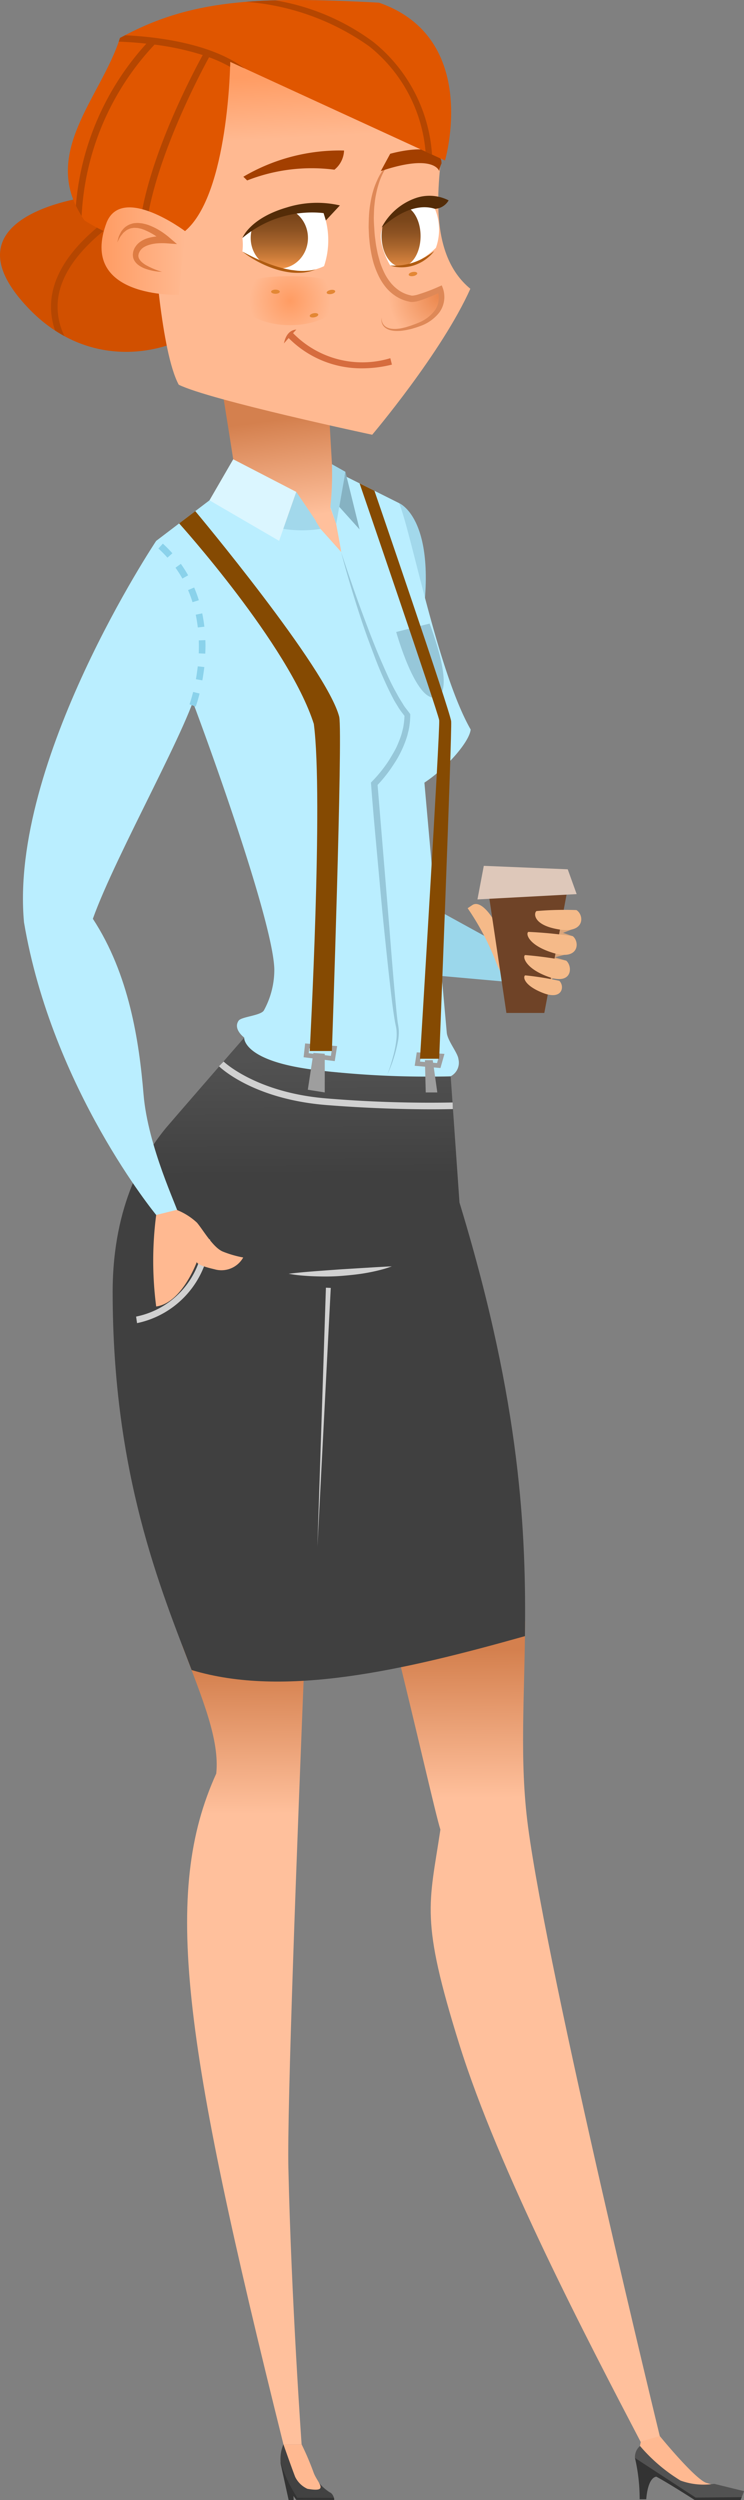 <svg xmlns="http://www.w3.org/2000/svg" xmlns:xlink="http://www.w3.org/1999/xlink" viewBox="0 0 55.468 186.175">
  <rect x="0" y="0" width="55.468" height="186.175" fill="#808080" stroke="none"/>
  <defs>
    <linearGradient id="a" data-name="Áåçûìÿííûé ãðàäèåíò 38" x1="268.891" y1="282.836" x2="268.814" y2="272.087" gradientUnits="userSpaceOnUse">
      <stop offset="0" stop-color="#ffc09c"/>
      <stop offset="1" stop-color="#d4804e"/>
    </linearGradient>
    <linearGradient id="b" x1="289.796" y1="281.616" x2="289.717" y2="270.579" xlink:href="#a"/>
    <linearGradient id="c" x1="299.234" y1="329.782" x2="299.234" y2="329.78" gradientUnits="userSpaceOnUse">
      <stop offset="0" stop-color="#404040"/>
      <stop offset="1" stop-color="#525252"/>
    </linearGradient>
    <linearGradient id="d" x1="274.267" y1="249.894" x2="274.267" y2="249.894" xlink:href="#c"/>
    <linearGradient id="e" x1="272.443" y1="329.782" x2="272.443" y2="329.781" xlink:href="#c"/>
    <linearGradient id="f" x1="274.262" y1="235.247" x2="274.202" y2="226.617" xlink:href="#c"/>
    <linearGradient id="g" x1="272.432" y1="186.333" x2="271.447" y2="179.004" xlink:href="#a"/>
    <linearGradient id="h" data-name="Áåçûìÿííûé ãðàäèåíò 35" x1="271.059" y1="153.416" x2="271.306" y2="158.097" gradientUnits="userSpaceOnUse">
      <stop offset="0" stop-color="#ff9c63"/>
      <stop offset="1" stop-color="#ffb991"/>
    </linearGradient>
    <radialGradient id="i" cx="-11489.046" cy="46.471" r="2.663" gradientTransform="matrix(-0.504, 0.22, 0.306, 0.701, -5518.233, 2664.857)" xlink:href="#h"/>
    <radialGradient id="j" data-name="Áåçûìÿííûé ãðàäèåíò 34" cx="283.418" cy="169.796" r="3.816" gradientUnits="userSpaceOnUse">
      <stop offset="0" stop-color="#eb874d"/>
      <stop offset="1" stop-color="#ffb991"/>
    </radialGradient>
    <clipPath id="k" transform="translate(-250.635 -147.758)">
      <path d="M274.793,167.579a6.045,6.045,0,0,0-.035-3.952,7.215,7.215,0,0,0-6.05,1.853,4.133,4.133,0,0,1,0,1.009S271.789,169.04,274.793,167.579Z" style="fill: none"/>
    </clipPath>
    <linearGradient id="l" data-name="Áåçûìÿííûé ãðàäèåíò 67" x1="20.825" y1="19.935" x2="20.825" y2="15.587" gradientUnits="userSpaceOnUse">
      <stop offset="0" stop-color="#ed9247"/>
      <stop offset="0.18" stop-color="#cc7c3a"/>
      <stop offset="0.423" stop-color="#a7642c"/>
      <stop offset="0.648" stop-color="#8c5222"/>
      <stop offset="0.847" stop-color="#7c471b"/>
      <stop offset="1" stop-color="#764319"/>
    </linearGradient>
    <clipPath id="m" transform="translate(-250.635 -147.758)">
      <path d="M279.723,167.524s-1.232-1.65-.7-2.669,2.715-2.253,3.99-1.644a4.007,4.007,0,0,1,.119,3A3.4,3.4,0,0,1,279.723,167.524Z" style="fill: none"/>
    </clipPath>
    <linearGradient id="n" x1="29.903" y1="20.125" x2="29.903" y2="15.777" xlink:href="#l"/>
    <radialGradient id="o" cx="-4692.538" cy="170.152" r="3.036" gradientTransform="matrix(-1, 0, 0, 1, -4420.276, 0)" xlink:href="#h"/>
    <linearGradient id="p" x1="274.89" y1="186.002" x2="273.905" y2="178.673" xlink:href="#a"/>
    <linearGradient id="q" x1="258.203" y1="166.458" x2="264.43" y2="166.458" xlink:href="#h"/>
  </defs>
  <title>producer-f-a</title>
  <g style="isolation: isolate">
    <g>
      <path d="M257.511,162.371s-11.581,1.3-4.683,8.416,17.161.573,14.864-3.194S257.511,162.371,257.511,162.371Z" transform="translate(-250.635 -147.758)" style="fill: #d15000"/>
      <path d="M260.785,163.238c-.212-.069-.42-.135-.62-.2-3.5,2.235-5.409,4.568-5.692,6.951a5.288,5.288,0,0,0,.269,2.378q.349.228.7.421a4.95,4.95,0,0,1-.483-2.741C255.236,167.743,257.2,165.456,260.785,163.238Z" transform="translate(-250.635 -147.758)" style="fill: #b54601"/>
      <path d="M271.766,329.785a2.8,2.8,0,0,0-.178,1.581c.217.616.9,2.552,1.21,2.552.232,0,2.737.014,2.737.014.062,0-.045-.471-.319-.574a3.52,3.52,0,0,1-1.385-1.7C273.6,330.874,271.766,329.785,271.766,329.785Z" transform="translate(-250.635 -147.758)" style="fill: #424242"/>
      <path d="M264.212,270.293c1.558,4.063,2.8,7.045,2.546,9.539-4.008,8.835-2.546,19.668,5.008,49.954h1.355s-.766-10.721-.986-20.58c-.1-4.345.616-23.594,1.253-39.174" transform="translate(-250.635 -147.758)" style="fill: url(#a)"/>
      <path d="M279.875,269.274c1.8,7.228,3.245,13.657,3.594,14.734-.843,5.617-1.52,6.617,1.407,15.981s9.557,22.033,13.62,29.8h1.478s-8.5-34.828-9.977-46.041c-.642-4.868-.248-9.513-.214-15.244" transform="translate(-250.635 -147.758)" style="fill: url(#b)"/>
      <path d="M298.495,329.785h1.478" transform="translate(-250.635 -147.758)" style="fill: url(#c)"/>
      <path d="M274.267,249.894" transform="translate(-250.635 -147.758)" style="fill: url(#d)"/>
      <path d="M271.766,329.785h1.355" transform="translate(-250.635 -147.758)" style="fill: url(#e)"/>
      <path d="M289.771,269.6c.1-7.654-.3-17.184-4.775-31.943l-.105-.349-.655-9.391s-.27.123-7.592-.246-7.8-2.639-7.8-2.639c-.174.189-5.569,6.4-5.81,6.692-1.5,1.8-4,5.631-4,12.248,0,13.58,3.59,22.142,5.888,28.151C271.816,274.212,280.676,272.155,289.771,269.6Z" transform="translate(-250.635 -147.758)" style="fill: url(#f)"/>
      <path d="M282.808,230.367c-1.656,0-4.477-.051-7.833-.317-5.454-.433-7.911-2.788-8.013-2.888l.345-.352c.024.023,2.447,2.331,7.707,2.749a93.25,93.25,0,0,0,9.366.3l.017.492C284.381,230.348,283.806,230.367,282.808,230.367Z" transform="translate(-250.635 -147.758)" style="fill: #d1d1d1;mix-blend-mode: multiply"/>
      <path d="M280.388,185.225s3.053,1.207,1.6,9.687-2.731,18.128-2.731,18.128l2.24,1.914-2.24,4.28s-5.189-2.436-6.866-4.5S278.384,185.86,280.388,185.225Z" transform="translate(-250.635 -147.758)" style="fill: #a2d8eb"/>
      <polygon points="38.415 73.17 32.337 72.63 31.796 67.323 38.114 70.794 38.415 73.17" style="fill: #9bd7eb"/>
      <path d="M287.332,216.1s-.838-1.366-1.485-.941l-.347.232a19.448,19.448,0,0,1,2.1,3.976c.362.954.609,1.018.609,1.018Z" transform="translate(-250.635 -147.758)" style="fill: #f5ba89"/>
      <path d="M293.628,216.828l-1.014.4.726.25-.652,1.39-.692.18.856.252-.74,1.353s-.643-.153-.116.278-1.383-.264-1.383-.264l1.179-4.629Z" transform="translate(-250.635 -147.758)" style="fill: #dba67b"/>
      <polygon points="42.327 66.154 40.581 75.433 37.754 75.433 36.37 66.154 42.327 66.154" style="fill: #6f4327"/>
      <polygon points="42.992 66.584 35.596 66.979 36.069 64.478 42.327 64.736 42.992 66.584" style="fill: #dec8ba"/>
      <path d="M293.607,215.53a24.778,24.778,0,0,0-2.97.073c-.213.125-.3,1.053,1.673,1.369S294.186,215.875,293.607,215.53Z" transform="translate(-250.635 -147.758)" style="fill: #f5ba89"/>
      <path d="M293.34,217.476a31.955,31.955,0,0,0-3.308-.321c-.223.095-.038,1,1.87,1.575S293.872,217.9,293.34,217.476Z" transform="translate(-250.635 -147.758)" style="fill: #f5ba89"/>
      <path d="M292.852,219.3a28.032,28.032,0,0,0-3.066-.42c-.206.088-.026.991,1.746,1.626S293.348,219.731,292.852,219.3Z" transform="translate(-250.635 -147.758)" style="fill: #f5ba89"/>
      <path d="M292.334,220.8a22.3,22.3,0,0,0-2.542-.408c-.169.074-.154.73,1.319,1.308S292.749,221.19,292.334,220.8Z" transform="translate(-250.635 -147.758)" style="fill: #f5ba89"/>
      <path d="M260.852,246.291l-.07-.488a6.28,6.28,0,0,0,5.029-5.8l.489.062A6.871,6.871,0,0,1,260.852,246.291Z" transform="translate(-250.635 -147.758)" style="fill: #d1d1d1;mix-blend-mode: multiply"/>
      <path d="M280.388,185.225l-5.487-2.742-6.962,1.253-5.659,4.3s.452,6.442,1.519,8.9,7.19,19.049,7.288,23a6.3,6.3,0,0,1-.773,3.058c-.206.393-1.674.475-1.883.766-.452.629.408,1.262.408,1.262s-.155,1.781,5.458,2.431a68.892,68.892,0,0,0,9.938.454,1.138,1.138,0,0,0,.579-1.273c-.042-.462-.816-1.369-.871-1.979-.5-5.568-1.485-16.532-1.667-18.614,1.725-1.143,3.367-3.078,3.449-3.957C283.262,197.783,281.291,187.38,280.388,185.225Z" transform="translate(-250.635 -147.758)" style="fill: #baeeff"/>
      <path d="M262.28,188.035s-10.964,16.4-9.855,28.408c2.094,12.4,9.855,21.793,9.855,21.793s1.765.528,1.683,0-2.3-5.052-2.627-8.99-1.068-8.934-3.778-13.067c1.725-4.837,7.521-14.981,7.847-17.5S265.113,189.948,262.28,188.035Z" transform="translate(-250.635 -147.758)" style="fill: #baeeff"/>
      <path d="M265.226,200.378l-.462-.171s.127-.347.271-.921l.478.119A10.017,10.017,0,0,1,265.226,200.378Zm.5-1.953-.485-.086c.056-.315.1-.638.139-.96l.489.054C265.827,197.766,265.779,198.1,265.721,198.425Zm.218-1.991-.492-.02q.01-.256.01-.523,0-.219-.008-.444l.493-.018q.008.233.008.461Q265.951,196.167,265.939,196.434Zm-.562-1.949c-.038-.324-.09-.644-.154-.951l.483-.1c.067.321.121.656.161.994Zm-.394-1.882a9.475,9.475,0,0,0-.331-.9l.453-.194a9.743,9.743,0,0,1,.349.948Zm-.756-1.76a8.821,8.821,0,0,0-.514-.808l.4-.287a9.3,9.3,0,0,1,.543.854Zm-1.113-1.556a9.324,9.324,0,0,0-.675-.681l.332-.364a9.719,9.719,0,0,1,.711.718Z" transform="translate(-250.635 -147.758)" style="fill: #8ad2eb"/>
      <path d="M263.806,237.857a4.8,4.8,0,0,1,1.512.951c.452.528,1.191,1.847,1.93,2.154a7.937,7.937,0,0,0,1.519.44,1.862,1.862,0,0,1-2.135.879c-1.519-.351-1.314-.571-1.314-.571s-1.109,3.077-3.038,3.341a26.254,26.254,0,0,1,0-6.815Z" transform="translate(-250.635 -147.758)" style="fill: #ffb991"/>
      <path d="M266.831,174.581c.067.185,1.676,10.452,1.676,10.452s3.326,2.217,5.3,1.848,1.665-3.018,1.665-3.018l-.487-8.481Z" transform="translate(-250.635 -147.758)" style="fill: url(#g)"/>
      <path d="M281.591,153.6s1.647,3.592,2.057,4.823c-.328,2.956-1.15,8.212,2.053,10.84-2.135,4.763-7.318,10.87-7.318,10.87s-12.1-2.576-14.422-3.725c-1.335-2.464-1.828-10.538-1.828-10.538s-4.872-4.737-4.612-7.857c.424-3.942,4.448-8.376,5.1-8.541C277.792,147.34,281.591,153.6,281.591,153.6Z" transform="translate(-250.635 -147.758)" style="fill: url(#h)"/>
      <path d="M280.341,169.354a1.947,1.947,0,0,0,2.627.678c1.081-.472.671-1.542.3-2.389s-.561-1.15-1.642-.678A1.947,1.947,0,0,0,280.341,169.354Z" transform="translate(-250.635 -147.758)" style="fill: url(#i)"/>
      <path d="M279.132,170.9a1,1,0,0,0,.8,1.435c1.293.228,4.041-1.028,3.56-3-1.444.527-2.2,1.092-3.3.221a3.445,3.445,0,0,1-1.281-1.7Z" transform="translate(-250.635 -147.758)" style="fill: url(#j)"/>
      <path d="M268.778,160.92a14.164,14.164,0,0,1,7.507-1.952,1.922,1.922,0,0,1-.717,1.428,13.155,13.155,0,0,0-6.506.8C268.939,161.074,268.778,160.92,268.778,160.92Z" transform="translate(-250.635 -147.758)" style="fill: #a33f00"/>
      <path d="M271.8,173.334c.039-.111.155-.973.928-1.035C272.3,172.761,271.8,173.334,271.8,173.334Z" transform="translate(-250.635 -147.758)" style="fill: #d66c3e"/>
      <g>
        <path d="M274.793,167.579a6.045,6.045,0,0,0-.035-3.952,7.454,7.454,0,0,0-6.05,1.853,4.133,4.133,0,0,1,0,1.009S271.987,168.917,274.793,167.579Z" transform="translate(-250.635 -147.758)" style="fill: #fff"/>
        <g style="clip-path: url(#k)">
          <ellipse cx="20.825" cy="17.721" rx="2.135" ry="2.273" style="fill: url(#l)"/>
        </g>
        <path d="M268.709,165.479s.542-1.466,3.307-2.272a7.546,7.546,0,0,1,3.959-.152l-1.047,1.121-.169-.55A8.064,8.064,0,0,0,268.709,165.479Z" transform="translate(-250.635 -147.758)" style="fill: #542c08"/>
      </g>
      <g>
        <path d="M279.723,167.524s-1.117-1.871-.526-2.868c.487-.822,2.543-2.054,3.818-1.446a4.007,4.007,0,0,1,.119,3S281.4,168.013,279.723,167.524Z" transform="translate(-250.635 -147.758)" style="fill: #fff"/>
        <g style="clip-path: url(#m)">
          <ellipse cx="29.903" cy="17.583" rx="1.453" ry="2.273" style="fill: url(#n)"/>
        </g>
        <path d="M279.085,164.706a4.569,4.569,0,0,1,2.551-2.2,3.15,3.15,0,0,1,2.446.173,1.265,1.265,0,0,1-1.015.633C282.11,163,280.75,163.228,279.085,164.706Z" transform="translate(-250.635 -147.758)" style="fill: #542c08"/>
      </g>
      <path d="M279.8,159.776a3.259,3.259,0,0,0-.52.705,4.988,4.988,0,0,0-.356.8,7.41,7.41,0,0,0-.231.837,6.962,6.962,0,0,0-.135.857c-.036.287-.041.578-.05.867s.008.58.027.869.031.568.078.863a8.281,8.281,0,0,0,.139.86c.048.28.135.553.208.829a6.277,6.277,0,0,0,.316.785,3.894,3.894,0,0,0,.438.706,2.9,2.9,0,0,0,.581.569,2.391,2.391,0,0,0,.713.367c.064.02.129.039.2.054l.1.024.027.006h.007l-.024,0h.017l.055,0a1.882,1.882,0,0,0,.349-.065,12.825,12.825,0,0,0,1.619-.607l.213-.093.076.2a1.851,1.851,0,0,1,.107.478,1.894,1.894,0,0,1-.012.475,1.959,1.959,0,0,1-.356.869,3.127,3.127,0,0,1-1.461,1.023c-.135.051-.28.1-.416.138a3.625,3.625,0,0,1-.421.11c-.143.036-.288.055-.432.077a3.186,3.186,0,0,1-.439.026,1.971,1.971,0,0,1-.44-.049,1.106,1.106,0,0,1-.408-.181.722.722,0,0,1-.267-.786.682.682,0,0,0,.317.713,1,1,0,0,0,.382.134,1.832,1.832,0,0,0,.412.012,3.013,3.013,0,0,0,.412-.058c.136-.032.273-.061.4-.106a7.8,7.8,0,0,0,.792-.285,2.818,2.818,0,0,0,1.268-.971,1.573,1.573,0,0,0,.253-.715,1.746,1.746,0,0,0-.006-.38,1.485,1.485,0,0,0-.086-.355l.289.111a12.579,12.579,0,0,1-1.675.672,1.877,1.877,0,0,1-.52.084l-.055,0h-.014l-.041-.006-.027-.006-.112-.024c-.077-.017-.154-.039-.231-.062a2.873,2.873,0,0,1-.856-.43,3.17,3.17,0,0,1-.68-.661,4.377,4.377,0,0,1-.486-.8,6.759,6.759,0,0,1-.336-.856,7.941,7.941,0,0,1-.208-.889,8.743,8.743,0,0,1-.121-.889l-.023-.22-.012-.231-.019-.449c0-.3.008-.6.024-.9s.049-.6.1-.894a7.265,7.265,0,0,1,.191-.879,5.544,5.544,0,0,1,.311-.844A3.789,3.789,0,0,1,279.8,159.776Z" transform="translate(-250.635 -147.758)" style="fill: #de8857"/>
      <path d="M279.025,160.5l.7-1.29s3.843-1.1,3.826.722a1.83,1.83,0,0,0-.171.568S283.011,159.16,279.025,160.5Z" transform="translate(-250.635 -147.758)" style="fill: #a33f00"/>
      <path d="M268.375,169.788c0,1.209,1.74,2.188,3.886,2.188s3.886-.98,3.886-2.188-1.74-1.461-3.886-1.461S268.375,168.579,268.375,169.788Z" transform="translate(-250.635 -147.758)" style="fill: url(#o)"/>
      <ellipse cx="20.536" cy="21.723" rx="0.323" ry="0.154" style="fill: #e38734"/>
      <ellipse cx="274.045" cy="171.237" rx="0.323" ry="0.154" transform="translate(-277.795 -93.563) rotate(-10.764)" style="fill: #e38734"/>
      <ellipse cx="275.38" cy="169.635" rx="0.323" ry="0.154" transform="matrix(0.982, -0.187, 0.187, 0.982, -277.472, -93.341)" style="fill: #e38734"/>
      <ellipse cx="281.425" cy="168.164" rx="0.323" ry="0.154" transform="translate(-277.091 -92.238) rotate(-10.764)" style="fill: #e38734"/>
      <path d="M277.652,175.187a7.627,7.627,0,0,1-5.58-2.34l.378-.315a7.211,7.211,0,0,0,7.285,1.9l.119.478A9.127,9.127,0,0,1,277.652,175.187Z" transform="translate(-250.635 -147.758)" style="fill: #d66c3e"/>
      <path d="M268.709,166.488s.317.18.8.416c.243.12.532.246.845.373a10.361,10.361,0,0,0,.993.351,7.959,7.959,0,0,0,1.021.237c.166.015.326.044.479.055s.3.013.433.012.256-.018.366-.023a2.065,2.065,0,0,0,.281-.042l.247-.041-.237.082a2.126,2.126,0,0,1-.278.081c-.11.021-.234.045-.371.065a5.123,5.123,0,0,1-.944,0,6.259,6.259,0,0,1-1.059-.218,7.592,7.592,0,0,1-1.007-.384,8.79,8.79,0,0,1-.827-.441A6.242,6.242,0,0,1,268.709,166.488Z" transform="translate(-250.635 -147.758)" style="fill: #b05c11"/>
      <path d="M279.723,167.524a3.672,3.672,0,0,0,.559.007,3.777,3.777,0,0,0,.56-.067,4.147,4.147,0,0,0,.621-.161,4.857,4.857,0,0,0,.593-.247l.262-.141c.086-.042.157-.1.228-.141.142-.088.256-.17.335-.228l.129-.088-.1.119a2.446,2.446,0,0,1-.29.294,3.468,3.468,0,0,1-.472.352,3.412,3.412,0,0,1-.616.285,3.1,3.1,0,0,1-.664.144,2.9,2.9,0,0,1-.59,0A1.976,1.976,0,0,1,279.723,167.524Z" transform="translate(-250.635 -147.758)" style="fill: #b05c11"/>
      <path d="M264.43,164.968c3.262-2.752,3.369-12.606,3.369-12.606l16.012,7.352s2.685-9.116-4.921-11.757c-9.177-.493-14.1-.227-19.311,2.627-1.392,4.435-6.094,8.685-2.645,13.589C261.725,167.212,264.43,164.968,264.43,164.968Z" transform="translate(-250.635 -147.758)" style="fill: #e05600"/>
      <path d="M259.58,150.584c-.029.092-.061.184-.093.276.534.019,1.246.06,2.062.148a20.386,20.386,0,0,0-5.258,12.061,7.252,7.252,0,0,0,.43.779,20.018,20.018,0,0,1,5.435-12.768,20.288,20.288,0,0,1,3.593.778c-.814,1.48-4.592,8.616-4.795,13.865.169.019.333.032.49.039.2-5.177,4.1-12.5,4.778-13.74a10.384,10.384,0,0,1,1.568.716c.008-.238.009-.375.009-.375l1.058.486c-2.494-1.888-6.619-2.357-8.887-2.465C259.84,150.45,259.71,150.513,259.58,150.584Z" transform="translate(-250.635 -147.758)" style="fill: #b54601"/>
      <path d="M278.468,150.883a16.946,16.946,0,0,0-7.319-3.1c-.755.021-1.479.057-2.173.113a18.189,18.189,0,0,1,9.217,3.336,11.262,11.262,0,0,1,4.169,7.818l.482.221A11.751,11.751,0,0,0,278.468,150.883Z" transform="translate(-250.635 -147.758)" style="fill: #b54601"/>
      <path d="M298.413,329.579l1.41-.411s2.611,3.2,3.476,3.49a24.389,24.389,0,0,0,2.5.555c.193.048-.241.816-.723.625a21.22,21.22,0,0,0-2.457.021c-.482-.1-.915-1.245-1.782-1.706S297.864,331.9,298.413,329.579Z" transform="translate(-250.635 -147.758)" style="fill: #ffb991"/>
      <path d="M298.351,329.907a1.091,1.091,0,0,0-.377.892,24.977,24.977,0,0,0,4.649,3.059,16.464,16.464,0,0,0,3.283-.066l.2-.521-2.228-.545a5.086,5.086,0,0,1-2.505-.241A12.532,12.532,0,0,1,298.351,329.907Z" transform="translate(-250.635 -147.758)" style="fill: #525252"/>
      <path d="M297.974,330.8a13.4,13.4,0,0,1,.349,3.078h.494s.074-1.568.747-1.685c.938.5,2.866,1.741,2.866,1.741h3.419l.086-.214-3.436.031Z" transform="translate(-250.635 -147.758)" style="fill: #333"/>
      <path d="M271.766,329.785s.514,1.478.87,2.413a1.883,1.883,0,0,0,.917.9c1.7.293.735-.447.462-1.211a21.388,21.388,0,0,0-.894-2.1Z" transform="translate(-250.635 -147.758)" style="fill: #ffb991"/>
      <path d="M271.53,331.079c-.019-.059.624,2.854.624,2.854h.373l-.01-.31.205.3h2.83l-.023-.155-2.731-.006A11.08,11.08,0,0,1,271.53,331.079Z" transform="translate(-250.635 -147.758)" style="fill: #333"/>
      <polygon points="15.617 37.259 17.388 34.202 22.09 36.633 20.808 40.277 15.617 37.259" style="fill: #dbf6ff"/>
      <path d="M276.387,182.893l-.689,3.9-.431-1.293a22.411,22.411,0,0,0,.112-3.174Z" transform="translate(-250.635 -147.758)" style="fill: #a2d8eb"/>
      <polygon points="25.752 35.134 26.808 39.426 25.292 37.742 25.752 35.134" style="fill: #86b2c2"/>
      <path d="M272.725,184.391s1.885,2.751,1.824,2.751a9.035,9.035,0,0,1-2.792,0Z" transform="translate(-250.635 -147.758)" style="fill: #a2d8eb"/>
      <path d="M275.7,186.793s.408,2.135.367,2.074-1.54-1.725-1.54-1.725l-.354-.575,1.073-1.068Z" transform="translate(-250.635 -147.758)" style="fill: url(#p)"/>
      <path d="M276.065,188.867c.344,1.041.695,2.08,1.06,3.113s.752,2.058,1.141,3.08c.2.508.4,1.018.614,1.521s.435,1,.66,1.5.476.979.742,1.45c.126.24.278.46.415.692s.314.424.468.639l.056.078,0,.06a5.564,5.564,0,0,1-.055.759,3.492,3.492,0,0,1-.064.373l-.09.367a7.08,7.08,0,0,1-.248.709c-.09.234-.2.456-.312.68s-.237.437-.372.646-.271.416-.416.617a10.324,10.324,0,0,1-.959,1.145l.072-.191.9,10.9c.142,1.817.285,3.636.458,5.449.043.453.083.908.14,1.355.027.22.083.446.091.683a3.641,3.641,0,0,1-.042.7,10.478,10.478,0,0,1-.821,2.614,13.611,13.611,0,0,0,.419-1.3,8.17,8.17,0,0,0,.265-1.331,3.53,3.53,0,0,0,.012-.665c-.016-.218-.08-.437-.119-.667-.077-.455-.142-.906-.2-1.36-.222-1.812-.412-3.626-.6-5.441s-.344-3.632-.511-5.448-.336-3.632-.47-5.451l-.008-.111.08-.08a9.91,9.91,0,0,0,.917-1.077c.14-.191.278-.385.4-.586s.244-.405.36-.612.214-.421.3-.639a6.652,6.652,0,0,0,.238-.661l.086-.339a3.1,3.1,0,0,0,.062-.343,5.144,5.144,0,0,0,.057-.691l.053.138c-.165-.231-.355-.451-.5-.691s-.3-.474-.422-.723c-.26-.491-.493-.992-.717-1.5s-.432-1.014-.626-1.528-.388-1.029-.577-1.544c-.37-1.034-.709-2.079-1.031-3.128S276.342,189.928,276.065,188.867Z" transform="translate(-250.635 -147.758)" style="fill: #96c7d9"/>
      <path d="M280.174,194.821l2.489-.625s1.995,5.06.491,5.491S280.174,194.821,280.174,194.821Z" transform="translate(-250.635 -147.758)" style="fill: #96c7d9"/>
      <path d="M275.591,226.778l-2.321-.288.114-1.029,2.385.2Zm-1.94-.588,1.652.2.067-.422-1.68-.14Z" transform="translate(-250.635 -147.758)" style="fill: #9e9e9e"/>
      <path d="M283.473,227.293l-1.921-.167.154-1,2.065.113Zm-1.524-.479,1.27.111.1-.364L282,226.489Z" transform="translate(-250.635 -147.758)" style="fill: #9e9e9e"/>
      <polygon points="23.367 78.412 22.949 81.152 24.211 81.353 24.211 78.473 23.367 78.412" style="fill: #9e9e9e"/>
      <polygon points="31.679 78.951 31.741 81.353 32.603 81.353 32.264 78.951 31.679 78.951" style="fill: #9e9e9e"/>
      <path d="M263.992,186.735s8.168,9.054,10.04,14.934c.722,5.47-.306,24.357-.306,24.357h1.654s.817-23.569.547-24.882c-.926-3.613-10.733-15.322-10.733-15.322Z" transform="translate(-250.635 -147.758)" style="fill: #854a02"/>
      <path d="M277.444,183.754s5.854,17.061,5.934,17.636-1.432,25.211-1.432,25.211h1.432s.966-24.39.893-25.129-5.72-17.165-5.72-17.165Z" transform="translate(-250.635 -147.758)" style="fill: #854a02"/>
      <path d="M263.98,169.712s-7.556.294-5.385-5.413c1.184-2.814,5.834.669,5.834.669Z" transform="translate(-250.635 -147.758)" style="fill: url(#q)"/>
      <path d="M259.377,165.811l.072-.281a1.113,1.113,0,0,1,.094-.276c.044-.09.092-.181.142-.272a2.657,2.657,0,0,1,.2-.237,1.321,1.321,0,0,1,.549-.317.948.948,0,0,1,.316-.058,1.19,1.19,0,0,1,.318.005,1.716,1.716,0,0,1,.309.05,2.467,2.467,0,0,1,.3.083,4.808,4.808,0,0,1,.558.243,5.475,5.475,0,0,1,.516.308c.165.116.322.229.483.367l.594.509-.794-.058a5,5,0,0,0-.622,0,2.816,2.816,0,0,0-.606.1,2.016,2.016,0,0,0-.276.1,1.312,1.312,0,0,0-.243.138.892.892,0,0,0-.184.189.35.35,0,0,0-.068.112c-.014.031-.052.1-.049.1l-.038.163a.394.394,0,0,1,.007.093.572.572,0,0,0,.095.225.945.945,0,0,0,.193.211,1.9,1.9,0,0,0,.252.181,5.689,5.689,0,0,0,1.215.51,3.927,3.927,0,0,1-1.338-.267,2.208,2.208,0,0,1-.318-.168,1.229,1.229,0,0,1-.291-.246.948.948,0,0,1-.2-.37,1.852,1.852,0,0,1-.025-.24l.021-.166a.951.951,0,0,1,.067-.212.683.683,0,0,1,.094-.179,1.357,1.357,0,0,1,.263-.305,1.793,1.793,0,0,1,.325-.214,1.849,1.849,0,0,1,.348-.139,3.326,3.326,0,0,1,.71-.132,3.792,3.792,0,0,1,.716,0l-.2.451c-.129-.115-.281-.23-.428-.338s-.3-.208-.459-.3a4.35,4.35,0,0,0-.484-.246,2.452,2.452,0,0,0-.249-.1,1.352,1.352,0,0,0-.253-.067.879.879,0,0,0-.255-.03.706.706,0,0,0-.252.012.635.635,0,0,0-.242.066.805.805,0,0,0-.226.121,2.629,2.629,0,0,0-.205.169l-.17.213a1.163,1.163,0,0,0-.148.244Z" transform="translate(-250.635 -147.758)" style="fill: #de7c43"/>
      <path d="M272.157,242.615s.485-.065,1.206-.128,1.68-.13,2.637-.2l2.636-.162.875-.049.335-.011-.318.107c-.2.068-.5.152-.852.233s-.774.164-1.225.226-.935.11-1.419.147-.97.045-1.425.038-.879-.022-1.243-.053A10.376,10.376,0,0,1,272.157,242.615Z" transform="translate(-250.635 -147.758)" style="fill: #d1d1d1;mix-blend-mode: multiply"/>
      <polygon points="24.298 95.893 23.664 115.197 24.66 95.91 24.298 95.893" style="fill: #d1d1d1;mix-blend-mode: multiply"/>
    </g>
  </g>
</svg>
